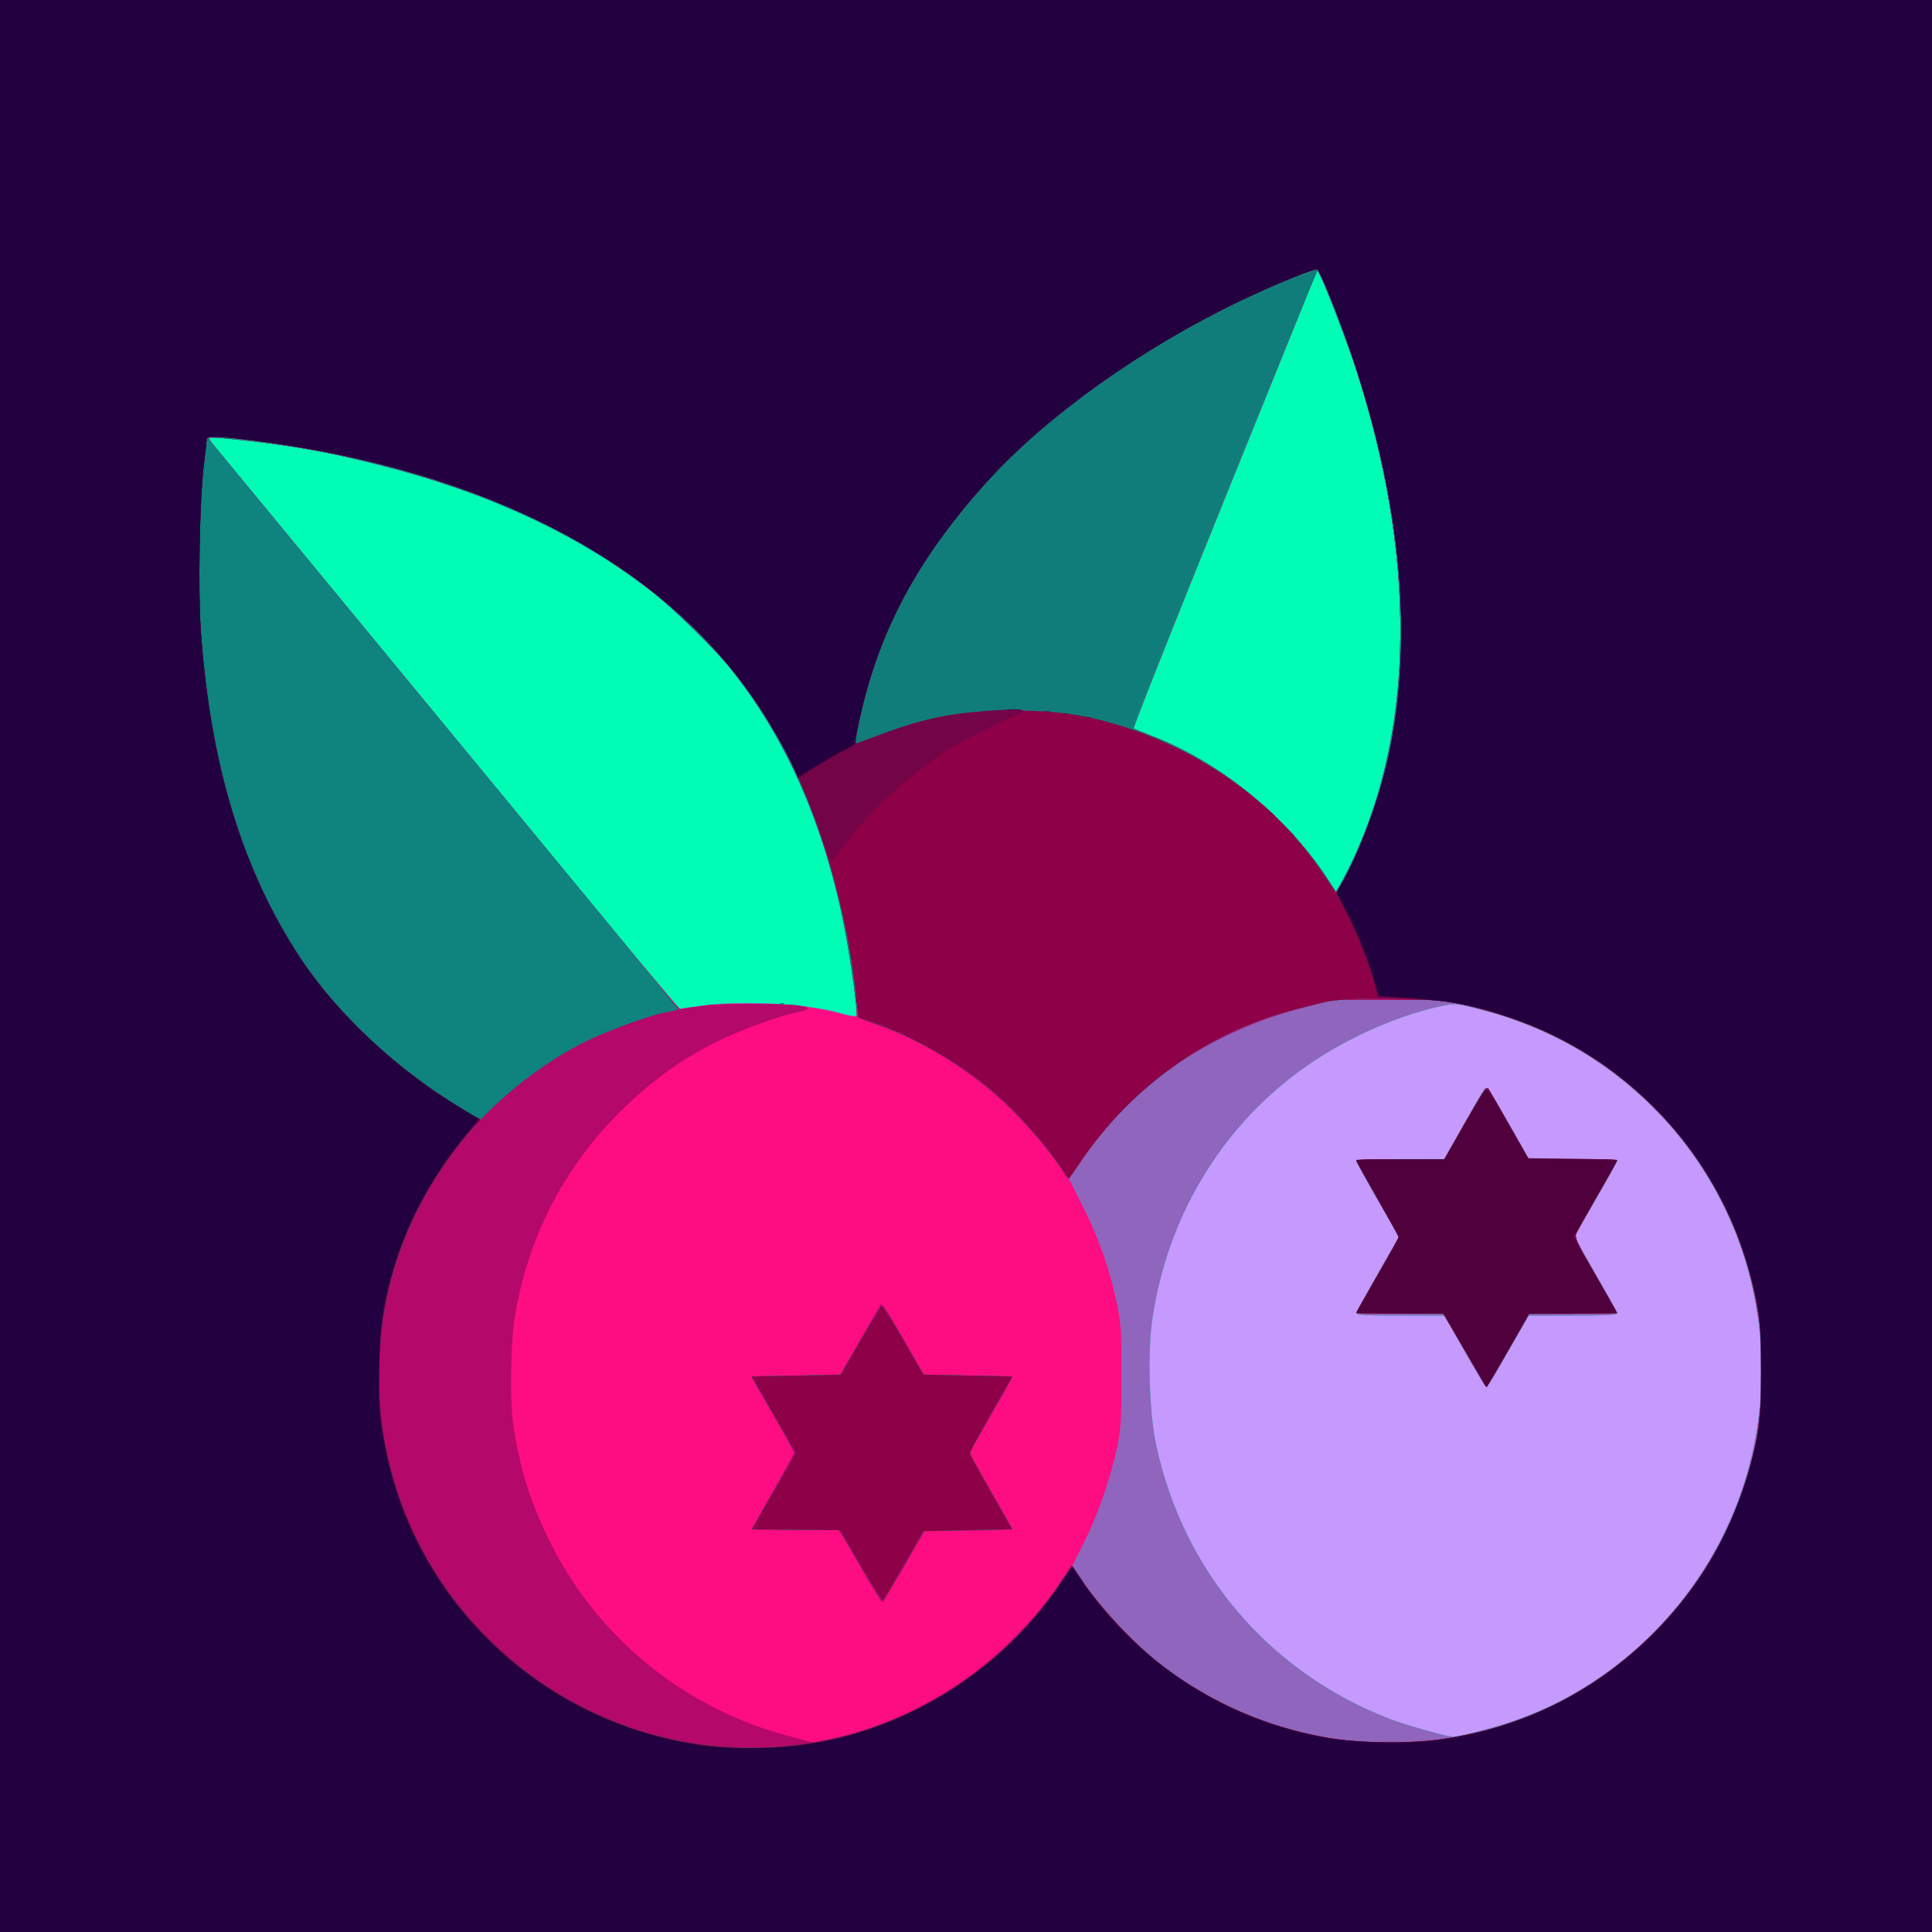<?xml version="1.0" encoding="UTF-8" standalone="no"?>
<svg
   xmlns:dc="http://purl.org/dc/elements/1.1/"
   xmlns:cc="http://creativecommons.org/ns#"
   xmlns:rdf="http://www.w3.org/1999/02/22-rdf-syntax-ns#"
   xmlns:svg="http://www.w3.org/2000/svg"
   xmlns="http://www.w3.org/2000/svg"
   xmlns:sodipodi="http://sodipodi.sourceforge.net/DTD/sodipodi-0.dtd"
   xmlns:inkscape="http://www.inkscape.org/namespaces/inkscape"
   version="1.1"
   id="svg146"
   width="1000"
   height="1000"
   viewBox="0 0 1000 1000"
   sodipodi:docname="wb.svg"
   inkscape:version="1.0.2 (e86c870879, 2021-01-15)">
  <defs
     id="defs150" />
  <sodipodi:namedview
     pagecolor="#ffffff"
     bordercolor="#666666"
     borderopacity="1"
     objecttolerance="10"
     gridtolerance="10"
     guidetolerance="10"
     inkscape:pageopacity="0"
     inkscape:pageshadow="2"
     inkscape:window-width="1860"
     inkscape:window-height="997"
     id="namedview148"
     showgrid="false"
     inkscape:zoom="0.52744917"
     inkscape:cx="958.35632"
     inkscape:cy="384.13723"
     inkscape:window-x="30"
     inkscape:window-y="53"
     inkscape:window-maximized="0"
     inkscape:current-layer="g154" />
  <g
     inkscape:groupmode="layer"
     inkscape:label="Image"
     id="g154"
     transform="translate(1243.638,-61.42)">
    <g
       id="g206"
       transform="translate(-1243.638,61.42)">
      <path
         style="fill:#c599fd"
         d="M 0,500 V 0 h 500 500 v 500 500 H 500 0 Z"
         id="path228" />
      <path
         style="fill:#00fdb5"
         d="M 0,500 V 0 h 500 500 v 500 500 H 500 0 Z m 765.365,396.076 c 19.58,-4.945 35.508,-11.353 51.256,-20.621 C 890.398,832.034 926.61,745.845 906.093,662.5 893.699,612.151 860.665,568.389 815.505,542.49 799.692,533.422 783.883,527.035 766,522.491 c -12.209,-3.102 -13.323,-3.19 -20.5,-1.612 -25.111,5.521 -53.036,18.549 -74.636,34.82 -40.409,30.439 -66.985,75.893 -74.432,127.3 -2.486,17.161 -1.557,48.088 1.938,64.533 13.98,65.779 58.424,117.994 121.007,142.166 8.338,3.221 29.139,9.082 32.767,9.233 0.904,0.038 6.853,-1.247 13.221,-2.856 z m 1.444,-181.642 C 765.462,712.27 760.586,703.862 755.973,695.75 L 747.587,681 H 724.793 C 707.788,681 702,680.697 702,679.805 c 0,-0.657 4.96,-9.832 11.023,-20.39 l 11.023,-19.195 -11.023,-19.136 C 706.96,610.56 702,601.51 702,600.974 c 0,-0.603 8.668,-0.984 22.75,-0.999 l 22.75,-0.025 9.75,-17.284 c 5.362,-9.506 10.355,-18.112 11.095,-19.124 1.215,-1.662 2.399,0.009 12.25,17.299 l 10.905,19.139 22.75,0.01 c 12.587,0.006 22.75,0.407 22.75,0.899 0,0.489 -4.992,9.531 -11.093,20.094 l -11.093,19.205 11.093,19.283 C 832.008,670.077 837,679.259 837,679.877 837,680.675 830.38,681 814.133,681 h -22.867 l -9.605,16.771 c -13.031,22.754 -11.871,21.452 -14.852,16.663 z"
         id="path226" />
      <path
         style="fill:#8f65bd"
         d="M 0,500 V 0 h 500 500 v 500 500 H 500 0 Z m 765.365,396.076 c 19.58,-4.945 35.508,-11.353 51.256,-20.621 C 890.398,832.034 926.61,745.845 906.093,662.5 893.699,612.151 860.665,568.389 815.505,542.49 799.692,533.422 783.883,527.035 766,522.491 c -12.209,-3.102 -13.323,-3.19 -20.5,-1.612 -25.111,5.521 -53.036,18.549 -74.636,34.82 -40.409,30.439 -66.985,75.893 -74.432,127.3 -2.486,17.161 -1.557,48.088 1.938,64.533 13.98,65.779 58.424,117.994 121.007,142.166 8.338,3.221 29.139,9.082 32.767,9.233 0.904,0.038 6.853,-1.247 13.221,-2.856 z m 1.444,-181.642 C 765.462,712.27 760.586,703.862 755.973,695.75 L 747.587,681 H 724.793 C 707.788,681 702,680.697 702,679.805 c 0,-0.657 4.96,-9.832 11.023,-20.39 l 11.023,-19.195 -11.023,-19.136 C 706.96,610.56 702,601.51 702,600.974 c 0,-0.603 8.668,-0.984 22.75,-0.999 l 22.75,-0.025 9.75,-17.284 c 5.362,-9.506 10.355,-18.112 11.095,-19.124 1.215,-1.662 2.399,0.009 12.25,17.299 l 10.905,19.139 22.75,0.01 c 12.587,0.006 22.75,0.407 22.75,0.899 0,0.489 -4.992,9.531 -11.093,20.094 l -11.093,19.205 11.093,19.283 C 832.008,670.077 837,679.259 837,679.877 837,680.675 830.38,681 814.133,681 h -22.867 l -9.605,16.771 c -13.031,22.754 -11.871,21.452 -14.852,16.663 z M 443.513,522.25 c -0.281,-2.062 -1.211,-9.15 -2.068,-15.75 C 433.105,442.27 411.376,387.413 377.673,345.5 369.515,335.355 348.071,314.461 337,305.871 299.055,276.429 252.445,254.805 196.5,240.689 c -21.707,-5.477 -34.3,-7.99 -53.5,-10.675 -15.973,-2.234 -34.269,-4.024 -34.911,-3.416 -0.226,0.214 0.278,1.18 1.119,2.146 1.603,1.84 122.842,148.895 195.605,237.256 23.325,28.325 43.397,52.528 44.605,53.785 l 2.197,2.285 12.442,-1.641 c 21.144,-2.788 53.692,-0.969 71.442,3.993 8.142,2.276 8.602,2.151 8.013,-2.173 z M 700.261,445 c 32.205,-68.565 32.779,-157.539 1.638,-253.757 -4.279,-13.22 -15.509,-42.654 -18.427,-48.298 l -1.671,-3.231 -47.909,118.334 c -26.35,65.084 -47.568,118.617 -47.15,118.962 0.417,0.345 4.134,1.896 8.259,3.447 35.539,13.355 70.77,41.792 92,74.256 l 4.5,6.881 2.384,-4.047 C 695.195,455.321 698.065,449.675 700.261,445 Z"
         id="path224" />
      <path
         style="fill:#fd0d81"
         d="M 0,500 V 0 h 500 500 v 500 500 H 500 0 Z m 747,400.018 c 41.972,-6.066 78.493,-24.375 108.59,-54.44 27.248,-27.219 44.938,-59.918 53.041,-98.045 C 912.133,731.055 913.056,700.138 910.558,683 904.356,640.441 885.783,602.911 856.367,573.495 829.877,547.006 800.092,530.517 761,520.703 l -12.5,-3.138 -29,-0.005 -29,-0.005 -14.962,3.747 c -49.402,12.37 -87.893,38.859 -115.839,79.716 l -6.345,9.277 7.194,14.266 c 8.056,15.976 14.22,33.638 17.652,50.584 2.058,10.159 2.297,14.095 2.265,37.356 -0.031,22.852 -0.302,27.271 -2.235,36.5 -3.326,15.875 -9.927,34.958 -16.927,48.932 l -6.282,12.541 4.648,7.013 c 9.741,14.699 27.649,33.815 41.831,44.651 26.298,20.095 58.776,33.756 90,37.855 4.95,0.65 9.675,1.315 10.5,1.478 5.788,1.145 33.133,0.261 45,-1.454 z M 760.634,703.25 c -4.678,-8.113 -9.648,-16.663 -11.045,-19 L 747.049,680 H 724.525 C 712.136,680 702,679.807 702,679.571 c 0,-0.236 4.95,-9.023 11,-19.526 6.05,-10.503 11,-19.368 11,-19.7 0,-0.332 -4.95,-9.262 -11,-19.844 -6.05,-10.582 -11,-19.524 -11,-19.87 C 702,600.283 712.261,600 724.803,600 h 22.803 l 10.833,-19.029 c 9.422,-16.551 10.989,-18.797 12.033,-17.25 0.66,0.978 5.603,9.542 10.985,19.029 l 9.785,17.25 h 22.879 C 826.704,600 837,600.274 837,600.61 c 0,0.335 -4.486,8.384 -9.97,17.887 -5.483,9.502 -10.482,18.4 -11.107,19.773 -1.031,2.264 -0.106,4.28 9.97,21.725 C 832.002,670.57 837,679.398 837,679.612 c 0,0.214 -10.238,0.395 -22.75,0.402 l -22.75,0.014 -10.882,18.986 C 774.632,709.456 769.601,718 769.437,718 c -0.164,0 -4.125,-6.638 -8.803,-14.75 z M 441.966,510.238 C 433.289,442.63 412.082,388.291 377.673,345.5 369.515,335.355 348.071,314.461 337,305.871 299.055,276.429 252.445,254.805 196.5,240.689 c -21.707,-5.477 -34.3,-7.99 -53.5,-10.675 -15.764,-2.205 -34.267,-4.027 -34.891,-3.435 -0.215,0.204 1.19,2.294 3.122,4.646 1.932,2.351 38.038,46.125 80.236,97.275 42.198,51.15 95.468,115.773 118.378,143.607 22.91,27.834 41.905,50.474 42.211,50.311 0.306,-0.163 2.556,-0.556 5,-0.875 2.444,-0.319 6.695,-0.894 9.445,-1.278 2.75,-0.384 12.875,-0.689 22.5,-0.677 15.565,0.019 20.949,0.35 30,1.843 1.375,0.227 4.075,0.659 6,0.959 1.925,0.301 6.65,1.398 10.5,2.439 3.85,1.041 7.32,1.613 7.711,1.27 0.391,-0.342 -0.169,-7.48 -1.245,-15.862 z M 700.261,445 c 32.205,-68.565 32.779,-157.539 1.638,-253.757 -4.279,-13.22 -15.509,-42.654 -18.427,-48.298 l -1.671,-3.231 -47.909,118.334 c -26.35,65.084 -47.568,118.617 -47.15,118.962 0.417,0.345 4.134,1.896 8.259,3.447 35.539,13.355 70.77,41.792 92,74.256 l 4.5,6.881 2.384,-4.047 C 695.195,455.321 698.065,449.675 700.261,445 Z"
         id="path222" />
      <path
         style="fill:#b4086a"
         d="M 0,500 V 0 h 500 500 v 500 500 H 500 0 Z m 430.5,399.972 c 35.08,-7.735 68.9,-26.451 94.192,-52.126 11.634,-11.81 16.676,-17.907 24.486,-29.607 l 5.514,-8.261 4.812,7.261 c 9.909,14.951 27.711,33.984 41.996,44.899 25.263,19.304 54.374,31.929 86.5,37.514 14.105,2.452 40.455,2.886 55.534,0.914 43.405,-5.675 81.311,-24.276 112.056,-54.988 27.248,-27.219 44.938,-59.918 53.041,-98.045 C 912.133,731.055 913.056,700.138 910.558,683 904.356,640.441 885.783,602.911 856.367,573.495 829.877,547.006 800.092,530.517 761,520.703 l -12.5,-3.138 -29,-0.005 -29,-0.005 -14.962,3.747 c -49.915,12.499 -91.008,41.184 -117.405,81.954 -2.402,3.71 -4.749,6.745 -5.215,6.745 -0.466,0 -1.383,-1.012 -2.037,-2.25 -3.578,-6.77 -16.676,-22.737 -27.279,-33.255 -19.815,-19.657 -46.335,-36.244 -71.188,-44.524 -5.185,-1.727 -9.22,-3.475 -8.968,-3.883 0.768,-1.243 -3.247,-30.129 -6.472,-46.562 C 426.549,426.408 406.749,381.659 377.673,345.5 369.515,335.355 348.071,314.461 337,305.871 299.055,276.429 252.445,254.805 196.5,240.689 c -21.707,-5.477 -34.3,-7.99 -53.5,-10.675 -15.764,-2.205 -34.267,-4.027 -34.891,-3.435 -0.215,0.204 1.19,2.294 3.122,4.646 1.932,2.351 38.038,46.125 80.236,97.275 42.198,51.15 95.468,115.773 118.378,143.607 22.91,27.834 41.905,50.474 42.211,50.311 0.306,-0.163 2.556,-0.556 5,-0.875 2.444,-0.319 6.695,-0.894 9.445,-1.278 6.224,-0.869 38.112,-0.88 45.395,-0.015 7.854,0.932 8.247,2.266 1.083,3.675 -9.378,1.845 -28.234,8.619 -40.477,14.542 -19.165,9.271 -34.852,20.52 -51.34,36.815 -28.745,28.408 -47.316,63.996 -54.373,104.196 -2.592,14.764 -3.074,46.057 -0.918,59.523 3.467,21.65 8.425,37.593 17.653,56.766 24.465,50.83 69.77,88.231 124.478,102.76 6.875,1.826 12.725,3.345 13,3.375 0.275,0.03 4.55,-0.838 9.5,-1.929 z M 446.961,813.782 C 441.842,804.827 436.8,796.263 435.758,794.75 L 433.864,792 h -22.432 C 399.094,792 389,791.822 389,791.605 c 0,-0.217 4.95,-9.04 11,-19.605 6.05,-10.566 11,-19.58 11,-20.031 0,-0.452 -4.95,-9.377 -11,-19.835 C 393.95,721.677 389,712.868 389,712.56 389,712.252 399.251,712 411.78,712 h 22.78 l 10.221,-17.75 c 5.622,-9.762 10.61,-18.353 11.085,-19.089 0.605,-0.938 4.126,4.374 11.749,17.726 l 10.886,19.065 22.75,0.024 c 12.512,0.013 22.75,0.308 22.75,0.654 0,0.346 -4.996,9.368 -11.101,20.047 l -11.101,19.418 11.101,19.45 C 519.004,782.242 524,791.212 524,791.478 c 0,0.266 -10.221,0.605 -22.713,0.753 L 478.575,792.5 468.037,810.694 c -5.796,10.007 -10.814,18.458 -11.152,18.782 -0.338,0.323 -4.804,-6.739 -9.924,-15.694 z M 760.634,703.25 c -4.678,-8.113 -9.648,-16.663 -11.045,-19 L 747.049,680 H 724.525 C 712.136,680 702,679.807 702,679.571 c 0,-0.236 4.95,-9.023 11,-19.526 6.05,-10.503 11,-19.368 11,-19.7 0,-0.332 -4.95,-9.262 -11,-19.844 -6.05,-10.582 -11,-19.524 -11,-19.87 C 702,600.283 712.261,600 724.803,600 h 22.803 l 10.833,-19.029 c 9.422,-16.551 10.989,-18.797 12.033,-17.25 0.66,0.978 5.603,9.542 10.985,19.029 l 9.785,17.25 h 22.879 C 826.704,600 837,600.274 837,600.61 c 0,0.335 -4.486,8.384 -9.97,17.887 -5.483,9.502 -10.482,18.4 -11.107,19.773 -1.031,2.264 -0.106,4.28 9.97,21.725 C 832.002,670.57 837,679.398 837,679.612 c 0,0.214 -10.238,0.395 -22.75,0.402 l -22.75,0.014 -10.882,18.986 C 774.632,709.456 769.601,718 769.437,718 c -0.164,0 -4.125,-6.638 -8.803,-14.75 z M 700.261,445 c 32.205,-68.565 32.779,-157.539 1.638,-253.757 -4.279,-13.22 -15.509,-42.654 -18.427,-48.298 l -1.671,-3.231 -47.909,118.334 c -26.35,65.084 -47.568,118.617 -47.15,118.962 0.417,0.345 4.134,1.896 8.259,3.447 35.539,13.355 70.77,41.792 92,74.256 l 4.5,6.881 2.384,-4.047 C 695.195,455.321 698.065,449.675 700.261,445 Z"
         id="path220" />
      <path
         style="fill:#0f837d"
         d="M 0,500 V 0 h 500 500 v 500 500 H 500 0 Z m 417.421,402.535 c 53.032,-7.673 102.334,-39.002 131.773,-83.737 2.823,-4.289 5.396,-7.795 5.719,-7.79 0.323,0.005 2.378,2.788 4.566,6.184 9.005,13.974 27.804,34.082 42.021,44.945 25.263,19.304 54.374,31.929 86.5,37.514 14.105,2.452 40.455,2.886 55.534,0.914 43.405,-5.675 81.311,-24.276 112.056,-54.988 27.248,-27.219 44.938,-59.918 53.041,-98.045 C 912.133,731.055 913.056,700.138 910.558,683 904.356,640.441 885.783,602.911 856.367,573.495 829.78,546.908 799.154,529.999 761,520.841 c -10.627,-2.551 -15.423,-3.111 -32,-3.737 -19.486,-0.736 -38.398,0.052 -45,1.874 -1.925,0.531 -8.188,2.131 -13.917,3.554 -43.643,10.844 -84.227,39.664 -110.872,78.735 l -5.979,8.767 -6.691,-9.439 C 538.759,589.616 527.816,577.413 516.5,567.093 c -16.179,-14.754 -43.798,-30.932 -64.721,-37.91 -4.796,-1.6 -8.528,-3.101 -8.293,-3.336 0.771,-0.771 -3.411,-30.513 -6.513,-46.321 C 426.549,426.408 406.749,381.659 377.673,345.5 369.515,335.355 348.071,314.461 337,305.871 299.055,276.429 252.445,254.805 196.5,240.689 c -21.707,-5.477 -34.3,-7.99 -53.5,-10.675 -15.973,-2.234 -34.269,-4.024 -34.911,-3.416 -0.226,0.214 0.278,1.18 1.119,2.146 0.841,0.966 35.655,43.156 77.364,93.756 41.709,50.6 95.767,116.166 120.131,145.702 C 331.066,497.738 351,522.123 351,522.391 c 0,0.268 -2.138,0.802 -4.75,1.188 -7.221,1.066 -29.381,8.935 -41.733,14.82 -21.449,10.218 -45.244,28.582 -61.376,47.368 -67.954,79.13 -61.544,196.627 14.57,267.083 43.567,40.329 100.965,58.186 159.71,49.686 z m 28.119,-91.943 -10.713,-18.555 -22.787,-0.268 L 389.254,791.5 400.579,771.732 411.904,751.964 400.507,732.232 389.11,712.5 l 23.061,-0.5 23.061,-0.5 10.133,-17.551 c 5.573,-9.653 10.507,-17.753 10.964,-18 0.457,-0.247 5.501,7.651 11.209,17.551 l 10.378,18 23.053,0.5 23.053,0.5 -11.012,19.167 c -6.056,10.542 -11,19.767 -10.986,20.5 0.015,0.733 4.937,9.883 10.94,20.333 l 10.914,19 -22.925,0.5 -22.925,0.5 -10.079,17.5 c -5.544,9.625 -10.443,17.871 -10.889,18.324 -0.445,0.453 -5.63,-7.526 -11.522,-17.732 z M 760.634,703.25 c -4.678,-8.113 -9.648,-16.663 -11.045,-19 L 747.049,680 H 724.525 C 712.136,680 702,679.807 702,679.571 c 0,-0.236 4.95,-9.023 11,-19.526 6.05,-10.503 11,-19.368 11,-19.7 0,-0.332 -4.95,-9.262 -11,-19.844 -6.05,-10.582 -11,-19.524 -11,-19.87 C 702,600.283 712.261,600 724.803,600 h 22.803 l 10.833,-19.029 c 9.422,-16.551 10.989,-18.797 12.033,-17.25 0.66,0.978 5.603,9.542 10.985,19.029 l 9.785,17.25 h 22.879 C 826.704,600 837,600.274 837,600.61 c 0,0.335 -4.486,8.384 -9.97,17.887 -5.483,9.502 -10.482,18.4 -11.107,19.773 -1.031,2.264 -0.106,4.28 9.97,21.725 C 832.002,670.57 837,679.398 837,679.612 c 0,0.214 -10.238,0.395 -22.75,0.402 l -22.75,0.014 -10.882,18.986 C 774.632,709.456 769.601,718 769.437,718 c -0.164,0 -4.125,-6.638 -8.803,-14.75 z M 403.812,519.317 c 0.722,-0.289 1.584,-0.253 1.917,0.079 0.332,0.332 -0.258,0.569 -1.312,0.525 -1.165,-0.048 -1.402,-0.285 -0.604,-0.604 z M 700.261,445 c 32.205,-68.565 32.779,-157.539 1.638,-253.757 -4.279,-13.22 -15.509,-42.654 -18.427,-48.298 l -1.671,-3.231 -47.909,118.334 c -26.35,65.084 -47.568,118.617 -47.15,118.962 0.417,0.345 4.134,1.896 8.259,3.447 35.539,13.355 70.77,41.792 92,74.256 l 4.5,6.881 2.384,-4.047 C 695.195,455.321 698.065,449.675 700.261,445 Z"
         id="path218" />
      <path
         style="fill:#117d7a"
         d="M 0,500 V 0 h 500 500 v 500 500 H 500 0 Z m 417.421,402.535 c 53.032,-7.673 102.334,-39.002 131.773,-83.737 2.823,-4.289 5.396,-7.795 5.719,-7.79 0.323,0.005 2.378,2.788 4.566,6.184 9.005,13.974 27.804,34.082 42.021,44.945 25.263,19.304 54.374,31.929 86.5,37.514 14.105,2.452 40.455,2.886 55.534,0.914 43.405,-5.675 81.311,-24.276 112.056,-54.988 27.248,-27.219 44.938,-59.918 53.041,-98.045 C 912.133,731.055 913.056,700.138 910.558,683 904.356,640.441 885.783,602.911 856.367,573.495 829.78,546.908 799.154,529.999 761,520.841 c -10.627,-2.551 -15.423,-3.111 -32,-3.737 -19.486,-0.736 -38.398,0.052 -45,1.874 -1.925,0.531 -8.188,2.131 -13.917,3.554 -43.643,10.844 -84.227,39.664 -110.872,78.735 l -5.979,8.767 -6.691,-9.439 C 538.759,589.616 527.816,577.413 516.5,567.093 500.53,552.53 473.29,536.472 452.695,529.479 l -8.548,-2.902 -0.651,-6.038 C 432.637,419.761 394.516,346.425 328.5,299.31 275.287,261.334 202.026,235.518 124.778,227.524 116.682,226.686 109.465,226 108.741,226 c -0.77,0 -1.412,1.347 -1.547,3.25 -0.127,1.788 -0.66,6.85 -1.183,11.25 -5.937,49.942 -2.115,113.949 9.612,161 19.398,77.827 59.713,133.787 124.036,172.172 l 9.222,5.503 -7.062,8.162 c -9.335,10.79 -19.173,25.812 -26.064,39.798 -37.445,76.007 -20.336,168.052 41.955,225.713 43.567,40.329 100.965,58.186 159.71,49.686 z m 28.119,-91.943 -10.713,-18.555 -22.787,-0.268 L 389.254,791.5 400.579,771.732 411.904,751.964 400.507,732.232 389.11,712.5 l 23.061,-0.5 23.061,-0.5 10.133,-17.551 c 5.573,-9.653 10.507,-17.753 10.964,-18 0.457,-0.247 5.501,7.651 11.209,17.551 l 10.378,18 23.053,0.5 23.053,0.5 -11.012,19.167 c -6.056,10.542 -11,19.767 -10.986,20.5 0.015,0.733 4.937,9.883 10.94,20.333 l 10.914,19 -22.925,0.5 -22.925,0.5 -10.079,17.5 c -5.544,9.625 -10.443,17.871 -10.889,18.324 -0.445,0.453 -5.63,-7.526 -11.522,-17.732 z M 760.634,703.25 c -4.678,-8.113 -9.648,-16.663 -11.045,-19 L 747.049,680 H 724.525 C 712.136,680 702,679.807 702,679.571 c 0,-0.236 4.95,-9.023 11,-19.526 6.05,-10.503 11,-19.368 11,-19.7 0,-0.332 -4.95,-9.262 -11,-19.844 -6.05,-10.582 -11,-19.524 -11,-19.87 C 702,600.283 712.261,600 724.803,600 h 22.803 l 10.833,-19.029 c 9.422,-16.551 10.989,-18.797 12.033,-17.25 0.66,0.978 5.603,9.542 10.985,19.029 l 9.785,17.25 h 22.879 C 826.704,600 837,600.274 837,600.61 c 0,0.335 -4.486,8.384 -9.97,17.887 -5.483,9.502 -10.482,18.4 -11.107,19.773 -1.031,2.264 -0.106,4.28 9.97,21.725 C 832.002,670.57 837,679.398 837,679.612 c 0,0.214 -10.238,0.395 -22.75,0.402 l -22.75,0.014 -10.882,18.986 C 774.632,709.456 769.601,718 769.437,718 c -0.164,0 -4.125,-6.638 -8.803,-14.75 z M 251,575.806 c 0,-0.199 2.812,-2.797 6.25,-5.773 3.438,-2.976 5.125,-4.157 3.75,-2.623 -2.492,2.779 -10,9.083 -10,8.396 z M 266,562.5 c 1.292,-1.375 2.574,-2.5 2.849,-2.5 0.275,0 -0.557,1.125 -1.849,2.5 -1.292,1.375 -2.574,2.5 -2.849,2.5 -0.275,0 0.557,-1.125 1.849,-2.5 z m 10.5,-7.97 c 3.019,-2.646 6.5,-4.914 6.5,-4.235 0,0.201 -2.138,1.828 -4.75,3.615 -3.595,2.459 -4.021,2.61 -1.75,0.62 z m 13.5,-8.96 c 0,-0.275 0.9,-0.982 2,-1.57 1.1,-0.589 2,-0.845 2,-0.57 0,0.275 -0.9,0.982 -2,1.57 -1.1,0.589 -2,0.845 -2,0.57 z M 311,534.5 c 1.375,-0.786 2.95,-1.429 3.5,-1.429 0.55,0 -0.125,0.643 -1.5,1.429 -1.375,0.786 -2.95,1.429 -3.5,1.429 -0.55,0 0.125,-0.643 1.5,-1.429 z m 33.812,-11.183 c 0.722,-0.289 1.584,-0.253 1.917,0.079 0.332,0.332 -0.258,0.569 -1.312,0.525 -1.165,-0.048 -1.402,-0.285 -0.604,-0.604 z M 697.128,451.75 c 18.242,-36.331 26.469,-71.023 27.568,-116.25 1.048,-43.097 -4.504,-82.543 -18.349,-130.375 -6.293,-21.739 -21.324,-62.311 -24.213,-65.354 -0.551,-0.58 -95.102,231.161 -96.309,236.047 -0.209,0.845 2.544,2.374 7.675,4.262 37.336,13.743 73.477,43.101 95,77.168 1.65,2.612 3.108,4.749 3.241,4.75 0.132,9.9e-4 2.557,-4.611 5.387,-10.248 z"
         id="path216" />
      <path
         style="fill:#8e0047"
         d="M 0,500 V 0 h 500 500 v 500 500 H 500 0 Z m 417.421,402.535 c 53.032,-7.673 102.334,-39.002 131.773,-83.737 2.823,-4.289 5.396,-7.795 5.719,-7.79 0.323,0.005 2.378,2.788 4.566,6.184 9.005,13.974 27.804,34.082 42.021,44.945 25.263,19.304 54.374,31.929 86.5,37.514 14.105,2.452 40.455,2.886 55.534,0.914 43.405,-5.675 81.311,-24.276 112.056,-54.988 27.248,-27.219 44.938,-59.918 53.041,-98.045 C 912.133,731.055 913.056,700.138 910.558,683 904.356,640.441 885.783,602.911 856.367,573.495 829.78,546.908 799.154,529.999 761,520.841 c -10.627,-2.551 -15.423,-3.111 -32,-3.737 -19.486,-0.736 -38.398,0.052 -45,1.874 -1.925,0.531 -8.188,2.131 -13.917,3.554 -43.643,10.844 -84.227,39.664 -110.872,78.735 l -5.979,8.767 -6.691,-9.439 C 538.759,589.616 527.816,577.413 516.5,567.093 500.542,552.541 473.29,536.472 452.731,529.491 l -8.512,-2.89 -0.667,-7.051 C 439.044,471.859 423.922,420.079 403.887,383.729 357.124,298.881 262.575,244.792 131.712,228.023 c -18.457,-2.365 -24.703,-2.56 -24.733,-0.773 -0.012,0.688 -0.697,6.875 -1.522,13.75 -2.154,17.938 -2.993,64.752 -1.533,85.5 4.875,69.278 21.469,123.828 51.56,169.5 16.74,25.407 43.547,51.589 72.539,70.846 6.337,4.21 13.589,8.746 16.114,10.08 l 4.592,2.426 -6.986,8.074 c -9.263,10.706 -19.115,25.76 -25.987,39.71 -37.445,76.007 -20.336,168.052 41.955,225.713 43.567,40.329 100.965,58.186 159.71,49.686 z m 28.119,-91.943 -10.713,-18.555 -22.787,-0.268 L 389.254,791.5 400.579,771.732 411.904,751.964 400.507,732.232 389.11,712.5 l 23.061,-0.5 23.061,-0.5 10.133,-17.551 c 5.573,-9.653 10.507,-17.753 10.964,-18 0.457,-0.247 5.501,7.651 11.209,17.551 l 10.378,18 23.053,0.5 23.053,0.5 -11.012,19.167 c -6.056,10.542 -11,19.767 -10.986,20.5 0.015,0.733 4.937,9.883 10.94,20.333 l 10.914,19 -22.925,0.5 -22.925,0.5 -10.079,17.5 c -5.544,9.625 -10.443,17.871 -10.889,18.324 -0.445,0.453 -5.63,-7.526 -11.522,-17.732 z M 760.634,703.25 c -4.678,-8.113 -9.648,-16.663 -11.045,-19 L 747.049,680 H 724.525 C 712.136,680 702,679.807 702,679.571 c 0,-0.236 4.95,-9.023 11,-19.526 6.05,-10.503 11,-19.368 11,-19.7 0,-0.332 -4.95,-9.262 -11,-19.844 -6.05,-10.582 -11,-19.524 -11,-19.87 C 702,600.283 712.261,600 724.803,600 h 22.803 l 10.833,-19.029 c 9.422,-16.551 10.989,-18.797 12.033,-17.25 0.66,0.978 5.603,9.542 10.985,19.029 l 9.785,17.25 h 22.879 C 826.704,600 837,600.274 837,600.61 c 0,0.335 -4.486,8.384 -9.97,17.887 -5.483,9.502 -10.482,18.4 -11.107,19.773 -1.031,2.264 -0.106,4.28 9.97,21.725 C 832.002,670.57 837,679.398 837,679.612 c 0,0.214 -10.238,0.395 -22.75,0.402 l -22.75,0.014 -10.882,18.986 C 774.632,709.456 769.601,718 769.437,718 c -0.164,0 -4.125,-6.638 -8.803,-14.75 z M 695.616,455.36 c 2.042,-3.652 5.831,-11.64 8.42,-17.75 16.379,-38.663 23.147,-80.363 20.84,-128.4 -1.949,-40.584 -10.418,-82.356 -25.838,-127.435 -6.333,-18.515 -15.59,-41.38 -17.14,-42.338 -1.286,-0.795 -21.488,7.467 -40.462,16.548 -50.594,24.213 -100.138,59.635 -130.663,93.419 -36.228,40.095 -56.349,77.943 -66.223,124.563 -2.13,10.059 -2.204,11.166 -0.714,10.69 0.915,-0.292 6.565,-2.385 12.556,-4.651 23.773,-8.992 41.515,-12.198 67.607,-12.215 25.71,-0.017 42.658,2.822 64.962,10.884 41.024,14.828 75.399,41.704 97.959,76.588 2.397,3.706 4.498,6.738 4.669,6.738 0.172,0 1.983,-2.988 4.025,-6.641 z"
         id="path214" />
      <path
         style="fill:#730447"
         d="M 0,500 V 0 h 500 500 v 500 500 H 500 0 Z m 411.158,403.438 c 23.63,-2.991 41.42,-8.198 61.402,-17.97 21.788,-10.656 41.013,-24.691 56.618,-41.335 7.387,-7.879 20.762,-25.183 23.384,-30.253 0.819,-1.584 1.815,-2.875 2.213,-2.871 0.398,0.005 2.515,2.788 4.703,6.184 9.005,13.974 27.804,34.082 42.021,44.945 25.263,19.304 54.374,31.929 86.5,37.514 14.105,2.452 40.455,2.886 55.534,0.914 43.405,-5.675 81.311,-24.276 112.056,-54.988 27.248,-27.219 44.938,-59.918 53.041,-98.045 C 912.133,731.055 913.056,700.138 910.558,683 904.356,640.441 885.783,602.911 856.367,573.495 829.798,546.926 799.317,530.089 761,520.816 c -10.652,-2.578 -15.111,-3.104 -30.164,-3.561 l -17.664,-0.536 -1.653,-6.582 c -2.554,-10.166 -8.178,-24.527 -14.385,-36.732 l -5.643,-11.096 3.251,-5.404 c 8.145,-13.538 19.03,-42.971 23.704,-64.099 3.71,-16.768 5.566,-30.979 6.48,-49.598 2.447,-49.865 -6.226,-103.951 -25.888,-161.432 -6.333,-18.515 -15.59,-41.38 -17.14,-42.338 -1.286,-0.795 -21.488,7.467 -40.462,16.548 -50.594,24.213 -100.138,59.635 -130.663,93.419 -36.228,40.095 -56.349,77.943 -66.223,124.563 -2.13,10.059 -2.204,11.166 -0.714,10.69 0.915,-0.292 6.565,-2.385 12.556,-4.651 20.677,-7.821 37.204,-11.191 61.357,-12.511 13.292,-0.726 15.347,0.092 7.5,2.986 -7.503,2.768 -27.034,12.736 -35.25,17.991 -18.594,11.893 -40.065,31.667 -52.421,48.278 -3.784,5.088 -7.151,9.25 -7.481,9.25 -0.33,0 -2.78,-6.479 -5.444,-14.397 C 403.56,368.896 366.492,321.851 310.74,287.03 263.452,257.496 200.949,236.895 131.712,228.023 c -18.457,-2.365 -24.703,-2.56 -24.733,-0.773 -0.012,0.688 -0.697,6.875 -1.522,13.75 -2.154,17.938 -2.993,64.752 -1.533,85.5 4.875,69.278 21.469,123.828 51.56,169.5 18.955,28.77 49.842,57.599 83.127,77.59 l 10.248,6.155 -3.52,3.378 c -4.697,4.506 -15.939,19.58 -21.544,28.886 -17.812,29.573 -26.445,59.098 -27.485,93.992 -1.409,47.279 13.089,90.694 42.409,127 7.112,8.806 23.251,24.62 31.781,31.139 41.045,31.372 91.63,45.505 140.658,39.299 z M 760.634,703.25 c -4.678,-8.113 -9.648,-16.663 -11.045,-19 L 747.049,680 H 724.525 C 712.136,680 702,679.807 702,679.571 c 0,-0.236 4.95,-9.023 11,-19.526 6.05,-10.503 11,-19.368 11,-19.7 0,-0.332 -4.95,-9.262 -11,-19.844 -6.05,-10.582 -11,-19.524 -11,-19.87 C 702,600.283 712.261,600 724.803,600 h 22.803 l 10.833,-19.029 c 9.422,-16.551 10.989,-18.797 12.033,-17.25 0.66,0.978 5.603,9.542 10.985,19.029 l 9.785,17.25 h 22.879 C 826.704,600 837,600.274 837,600.61 c 0,0.335 -4.486,8.384 -9.97,17.887 -5.483,9.502 -10.482,18.4 -11.107,19.773 -1.031,2.264 -0.106,4.28 9.97,21.725 C 832.002,670.57 837,679.398 837,679.612 c 0,0.214 -10.238,0.395 -22.75,0.402 l -22.75,0.014 -10.882,18.986 C 774.632,709.456 769.601,718 769.437,718 c -0.164,0 -4.125,-6.638 -8.803,-14.75 z M 443.079,517.417 c 0.048,-1.165 0.285,-1.402 0.604,-0.604 0.289,0.722 0.253,1.584 -0.079,1.917 -0.332,0.332 -0.569,-0.258 -0.525,-1.312 z M 667.405,430.75 665.5,428.5 l 2.25,1.905 c 1.238,1.048 2.25,2.06 2.25,2.25 0,0.8 -0.805,0.209 -2.595,-1.905 z m -10.968,-11 -2.937,-3.25 3.25,2.937 c 1.788,1.615 3.25,3.078 3.25,3.25 0,0.773 -0.825,0.092 -3.563,-2.937 z M 562.812,371.317 c 0.722,-0.289 1.584,-0.253 1.917,0.079 0.332,0.332 -0.258,0.569 -1.312,0.525 -1.165,-0.048 -1.402,-0.285 -0.604,-0.604 z m -12,-2 c 0.722,-0.289 1.584,-0.253 1.917,0.079 0.332,0.332 -0.258,0.569 -1.312,0.525 -1.165,-0.048 -1.402,-0.285 -0.604,-0.604 z M 540.25,368.311 c 0.963,-0.252 2.538,-0.252 3.5,0 0.963,0.252 0.175,0.457 -1.75,0.457 -1.925,0 -2.712,-0.206 -1.75,-0.457 z"
         id="path212" />
      <path
         style="fill:#50003c"
         d="M 0,500 V 0 h 500 500 v 500 500 H 500 0 Z m 412.699,403.471 c 22.884,-2.965 41.895,-8.727 61.802,-18.732 31.6,-15.881 58.903,-40.343 77,-68.987 1.65,-2.612 3.265,-4.749 3.589,-4.75 0.324,-9.9e-4 1.065,1.042 1.646,2.318 2.119,4.651 16.32,22.515 24.436,30.741 28.599,28.983 63.273,47.471 103.328,55.092 16.98,3.231 45.869,3.656 63.38,0.933 40.526,-6.301 75.497,-23.468 104.941,-51.514 29.186,-27.799 49.045,-64.768 56.896,-105.912 1.363,-7.143 1.752,-14.555 1.765,-33.66 0.015,-21.715 -0.247,-25.807 -2.307,-36 C 895.594,605.787 849.141,551.185 786,528.215 c -19.999,-7.275 -33.129,-10.034 -54.195,-11.388 l -18.695,-1.201 -1.19,-5.063 c -2.126,-9.046 -7.812,-23.796 -13.982,-36.269 l -6.038,-12.206 4.02,-7.325 c 8.809,-16.051 17.771,-40.722 22.506,-61.959 3.718,-16.674 5.583,-30.906 6.501,-49.598 2.447,-49.865 -6.226,-103.951 -25.888,-161.432 -6.333,-18.515 -15.59,-41.38 -17.14,-42.338 -1.286,-0.795 -21.488,7.467 -40.462,16.548 -50.594,24.213 -100.138,59.635 -130.663,93.419 -36.199,40.064 -56.351,77.951 -66.203,124.469 -1.296,6.12 -2.067,11.135 -1.714,11.144 0.354,0.009 -3.048,1.999 -7.56,4.421 -4.512,2.422 -11.338,6.433 -15.17,8.911 l -6.967,4.507 -1.661,-4.152 c -2.642,-6.602 -12.109,-23.33 -19.345,-34.181 C 343.306,291.276 252.038,243.442 131.712,228.023 c -18.457,-2.365 -24.703,-2.56 -24.733,-0.773 -0.012,0.688 -0.697,6.875 -1.522,13.75 -2.154,17.938 -2.993,64.752 -1.533,85.5 4.875,69.278 21.469,123.828 51.56,169.5 18.87,28.64 50.531,58.192 83.288,77.74 8.244,4.919 9.131,5.721 7.913,7.15 -25.802,30.289 -39.815,57.808 -47.301,92.896 -3.457,16.203 -4.409,47.313 -1.964,64.214 6.138,42.43 24.937,80.259 54.649,109.971 42.454,42.454 102.146,63.078 160.63,55.5 z m 345.77,-204.48 -10.906,-18.955 -22.721,-0.268 -22.721,-0.268 10.913,-19 c 6.002,-10.45 10.925,-19.551 10.94,-20.224 C 723.988,639.602 719.05,630.458 713,619.955 706.95,609.452 702,600.666 702,600.429 702,600.193 712.322,600 724.937,600 h 22.937 l 9.616,-16.882 c 5.289,-9.285 10.195,-17.673 10.902,-18.641 1.136,-1.554 2.512,0.382 11.816,16.632 l 10.53,18.391 23.13,0.268 C 826.591,599.916 837,600.2 837,600.399 c 0,0.199 -5.125,9.246 -11.388,20.103 l -11.388,19.74 11.304,19.629 11.304,19.629 -22.82,0.268 -22.82,0.268 -5.513,9.732 c -3.032,5.352 -7.941,13.882 -10.908,18.955 l -5.396,9.223 z M 521.768,367.275 c 1.797,-0.223 4.497,-0.218 6,0.01 1.503,0.228 0.032,0.41 -3.268,0.405 -3.3,-0.006 -4.529,-0.192 -2.732,-0.415 z"
         id="path210" />
      <path
         style="fill:#230040"
         d="M 0,500 V 0 h 500 500 v 500 500 H 500 0 Z m 414.216,403.427 c 13.932,-1.942 21.599,-3.657 33.616,-7.519 40.777,-13.104 76.954,-40.416 101.509,-76.637 l 5.579,-8.229 5.992,8.729 c 25.525,37.187 66.336,65.45 110.59,76.588 30.425,7.657 66.415,7.669 95.5,0.032 48.251,-12.671 87.501,-40.97 114.964,-82.89 11.867,-18.115 22.607,-44.818 27.264,-67.79 2.004,-9.885 2.273,-14.166 2.273,-36.21 0,-27.5 -1.182,-36.474 -7.511,-57.034 C 886.193,594.652 842.815,548.969 785.744,527.936 765.098,520.328 748.878,517.4 718.149,515.736 L 713.797,515.5 710.596,505 c -3.67,-12.04 -9.174,-25.303 -14.811,-35.691 l -3.902,-7.191 4.028,-7.339 c 8.817,-16.065 17.777,-40.729 22.514,-61.973 3.718,-16.674 5.583,-30.906 6.501,-49.598 2.447,-49.865 -6.226,-103.951 -25.888,-161.432 -6.333,-18.515 -15.59,-41.38 -17.14,-42.338 -1.286,-0.795 -21.488,7.467 -40.462,16.548 -50.594,24.213 -100.138,59.635 -130.663,93.419 -36.222,40.089 -56.35,77.944 -66.219,124.545 -1.305,6.162 -2.526,11.34 -2.714,11.507 -0.187,0.167 -2.729,1.504 -5.648,2.97 -4.732,2.377 -14.748,8.274 -20.932,12.324 -2.15,1.408 -2.314,1.292 -4.11,-2.892 -3.113,-7.252 -11.956,-22.767 -19,-33.335 C 343.333,291.292 252.037,243.442 131.712,228.023 c -18.457,-2.365 -24.703,-2.56 -24.733,-0.773 -0.012,0.688 -0.697,6.875 -1.522,13.75 -2.154,17.938 -2.993,64.752 -1.533,85.5 4.875,69.278 21.469,123.828 51.56,169.5 18.854,28.616 50.534,58.193 83.224,77.702 l 9.22,5.502 -6.86,8.148 c -17.989,21.367 -32.582,49.243 -39.06,74.612 -4.573,17.909 -5.262,23.381 -5.738,45.536 -0.417,19.411 -0.216,23.519 1.71,34.904 4.914,29.055 14.549,53.588 30.167,76.815 30.844,45.871 78.364,75.745 133.853,84.147 13.025,1.972 38.297,2.002 52.216,0.061 z"
         id="path208" />
    </g>
  </g>
</svg>
